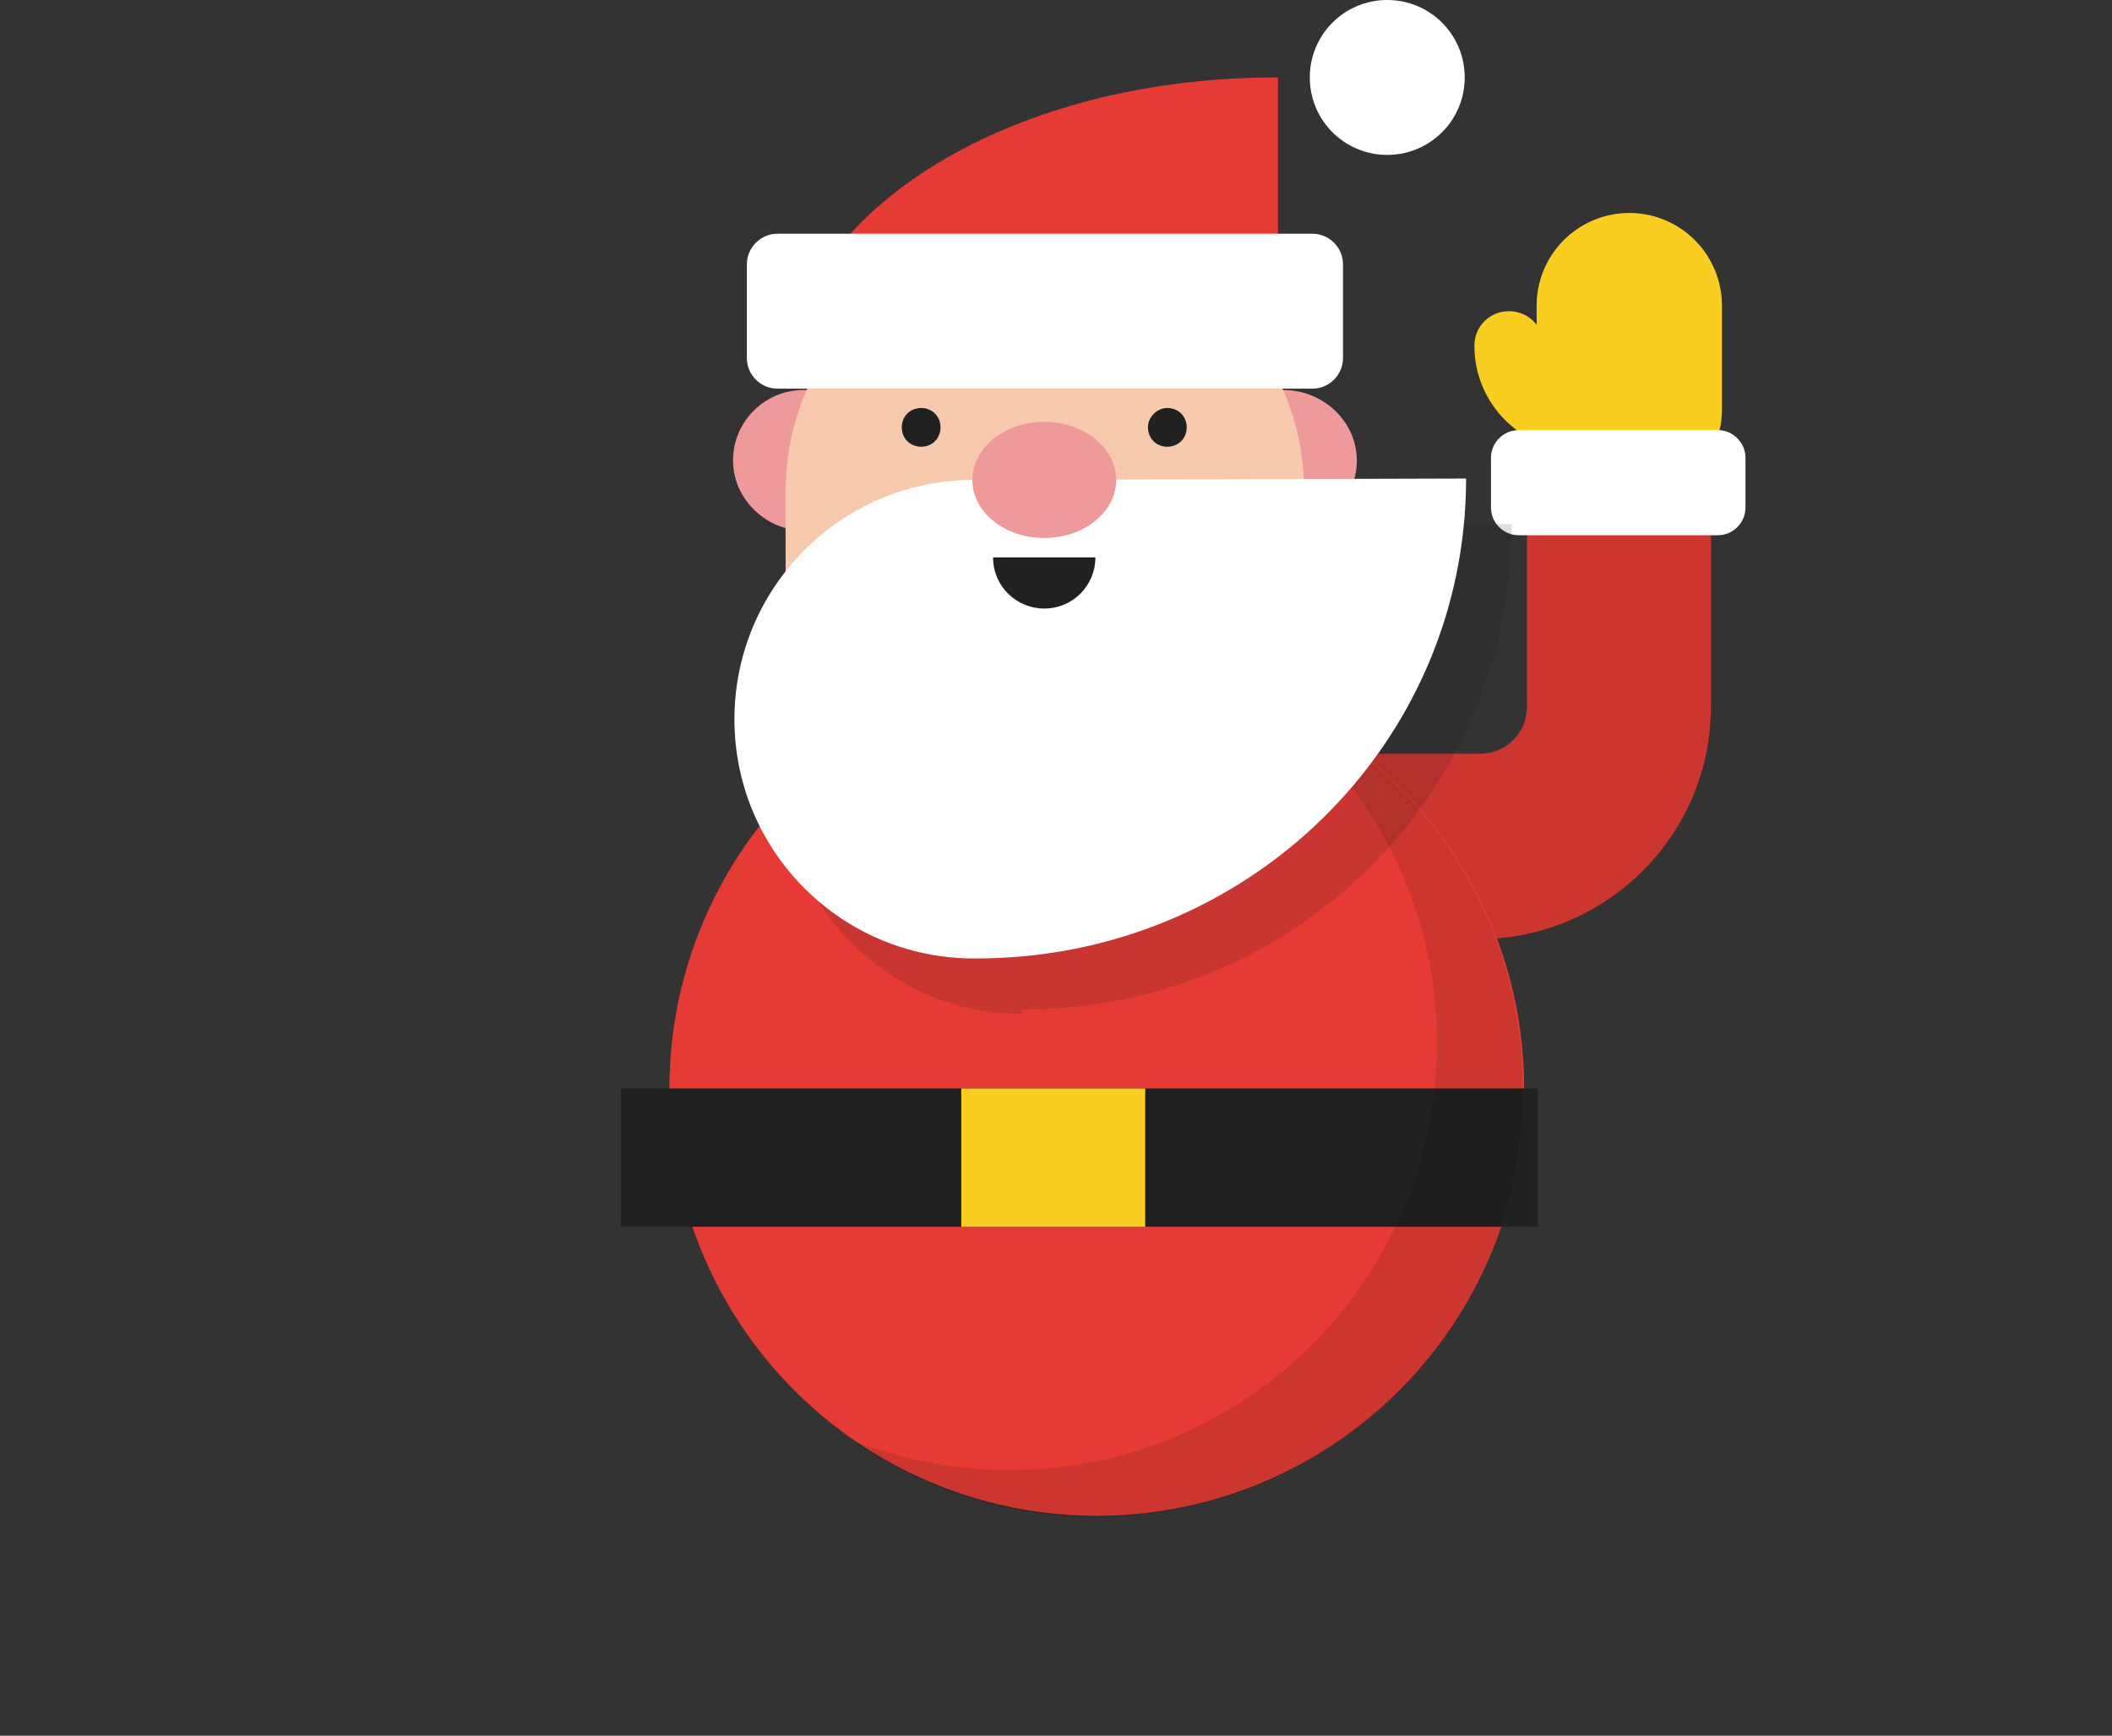 <svg xmlns="http://www.w3.org/2000/svg" id="Layer_1" class="santa" viewBox="0 0 152.7 125.5">
    <rect x="0" y="0" width="152.7" height="125.5" fill="#333333" stroke="none"/>
    <style>
        .st0{opacity:.15}
        .st1,.st2,.st3{fill:#010101}
        .st2,.st3{opacity:.11;enable-background:new}
        .st3{opacity:.15}
        .st4{fill:#f2c993}
        .st5{fill:#414141}
        .st6{fill:#e63b35}
        .st7{fill:#812d1f}
        .st8{fill:#eaad21}
        .st9{fill:#d34737}
        .st10{fill:#212121}
        .st11{fill:#f9ce20}
        .st12{fill:#fff}
        .st13{fill:#ee9a9b}
        .st14{fill:#f7caae}
        .st15{opacity:.15;fill:#231f20;enable-background:new}
        .st16{opacity:.11}
    </style>
    <path class="st4" d="M58.7 39h36.4v9.1H58.7V39z"/>
    <g id="waving-hand">
        <path class="st6" d="M76.1 67.9h30.8c9.2 0 16.8-7.5 16.8-16.8v-20h-13.3v20c0 1.9-1.5 3.4-3.4 3.4H76.2v13.4h-.1z"/>
        <path class="st2" d="M76.1 67.9h30.8c9.2 0 16.8-7.5 16.8-16.8v-20h-13.3v20c0 1.9-1.5 3.4-3.4 3.4H76.2v13.4h-.1z"/>
        <path class="st11" d="M116.7 30.1c0 1.4-1.1 2.5-2.5 2.5-4.2 0-7.6-3.4-7.6-7.6 0-1.4 1.1-2.5 2.5-2.5s2.5 1.1 2.5 2.5c0 1.5 1.2 2.6 2.7 2.6 1.3 0 2.4 1.1 2.4 2.5z"/>
        <path class="st11" d="M124.5 29.6a6.7 6.7 0 0 1-13.4 0v-7.5a6.7 6.7 0 0 1 13.4 0v7.5z"/>
        <path class="st12" d="M109.8 31.1c-1.1 0-2 .9-2 2v3.6c0 1.1.9 2 2 2h14.4c1.1 0 2-.9 2-2v-3.6c0-1.1-.9-2-2-2h-14.4z"/>
    </g>
    <circle class="st6" cx="79.3" cy="78.7" r="30.9"/>
    <path class="st10" d="M44.9 78.7h66.3v10H44.9v-10z"/>
    <path class="st11" d="M69.5 78.7h13.3v10H69.5v-10z"/>
    <path class="st2" d="M90.6 50c8 5.6 13.3 14.9 13.3 25.4 0 17-13.8 30.9-30.9 30.9-4 0-7.8-.8-11.3-2.1 5 3.5 11 5.5 17.5 5.5 17 0 30.9-13.8 30.9-30.9 0-13.2-8.1-24.3-19.5-28.8z"/>
    <path class="st13" d="M87.5 33.3c0 2.8 2.4 5.1 5.3 5.1s5.3-2.3 5.3-5.1-2.4-5.1-5.3-5.1c-3-.1-5.3 2.2-5.3 5.1zm-34.5 0c0 2.8 2.4 5.1 5.3 5.1s5.3-2.3 5.3-5.1-2.4-5.1-5.3-5.1c-2.9-.1-5.3 2.2-5.3 5.1z"/>
    <path class="st12" d="M94.7 5.6c0 3.1 2.5 5.6 5.6 5.6s5.6-2.5 5.6-5.6-2.5-5.6-5.6-5.6-5.6 2.5-5.6 5.6z"/>
    <path class="st14" d="M75.5 16.9c-10.4 0-18.7 8.4-18.7 18.7v18.7h37.5V35.6c0-10.3-8.4-18.7-18.8-18.7z"/>
    <path class="st15" d="M73.7 37.9c-9.6 0-17.3 8.3-17.3 17.8 0 9.6 7.8 17.6 17.3 17.6 0 0 0 .1.1.1l.1-.4c19.6 0 35.4-15.5 35.4-35.1H73.7z"/>
    <path class="st12" d="M70.4 34.7c-9.6 0-17.3 7.8-17.3 17.3 0 9.6 7.8 17.3 17.3 17.3h.2c19.6 0 35.4-15.5 35.4-34.7l-35.6.1z"/>
    <ellipse class="st13" cx="75.5" cy="34.7" rx="5.2" ry="4.2"/>
    <path class="st10" d="M71.8 40.3c0 2.1 1.7 3.7 3.7 3.7 2.1 0 3.7-1.7 3.7-3.7h-7.4z"/>
    <path class="st6" d="M92.2 5.6h.2v22.5H56.8c0-12.4 15.8-22.5 35.4-22.5z"/>
    <path class="st12" d="M56.2 16.9c-1.2 0-2.2 1-2.2 2.2v6.8c0 1.2 1 2.2 2.2 2.2h38.7c1.2 0 2.2-1 2.2-2.2v-6.8c0-1.2-1-2.2-2.2-2.2H56.2z"/>
    <path class="st10" d="M83 30.9c0 .8.6 1.4 1.4 1.4s1.4-.6 1.4-1.4-.6-1.4-1.4-1.4c-.7 0-1.4.6-1.4 1.4zm-15 0c0 .8-.6 1.4-1.4 1.4s-1.4-.6-1.4-1.4.6-1.4 1.4-1.4 1.4.6 1.4 1.4z"/>
</svg>
